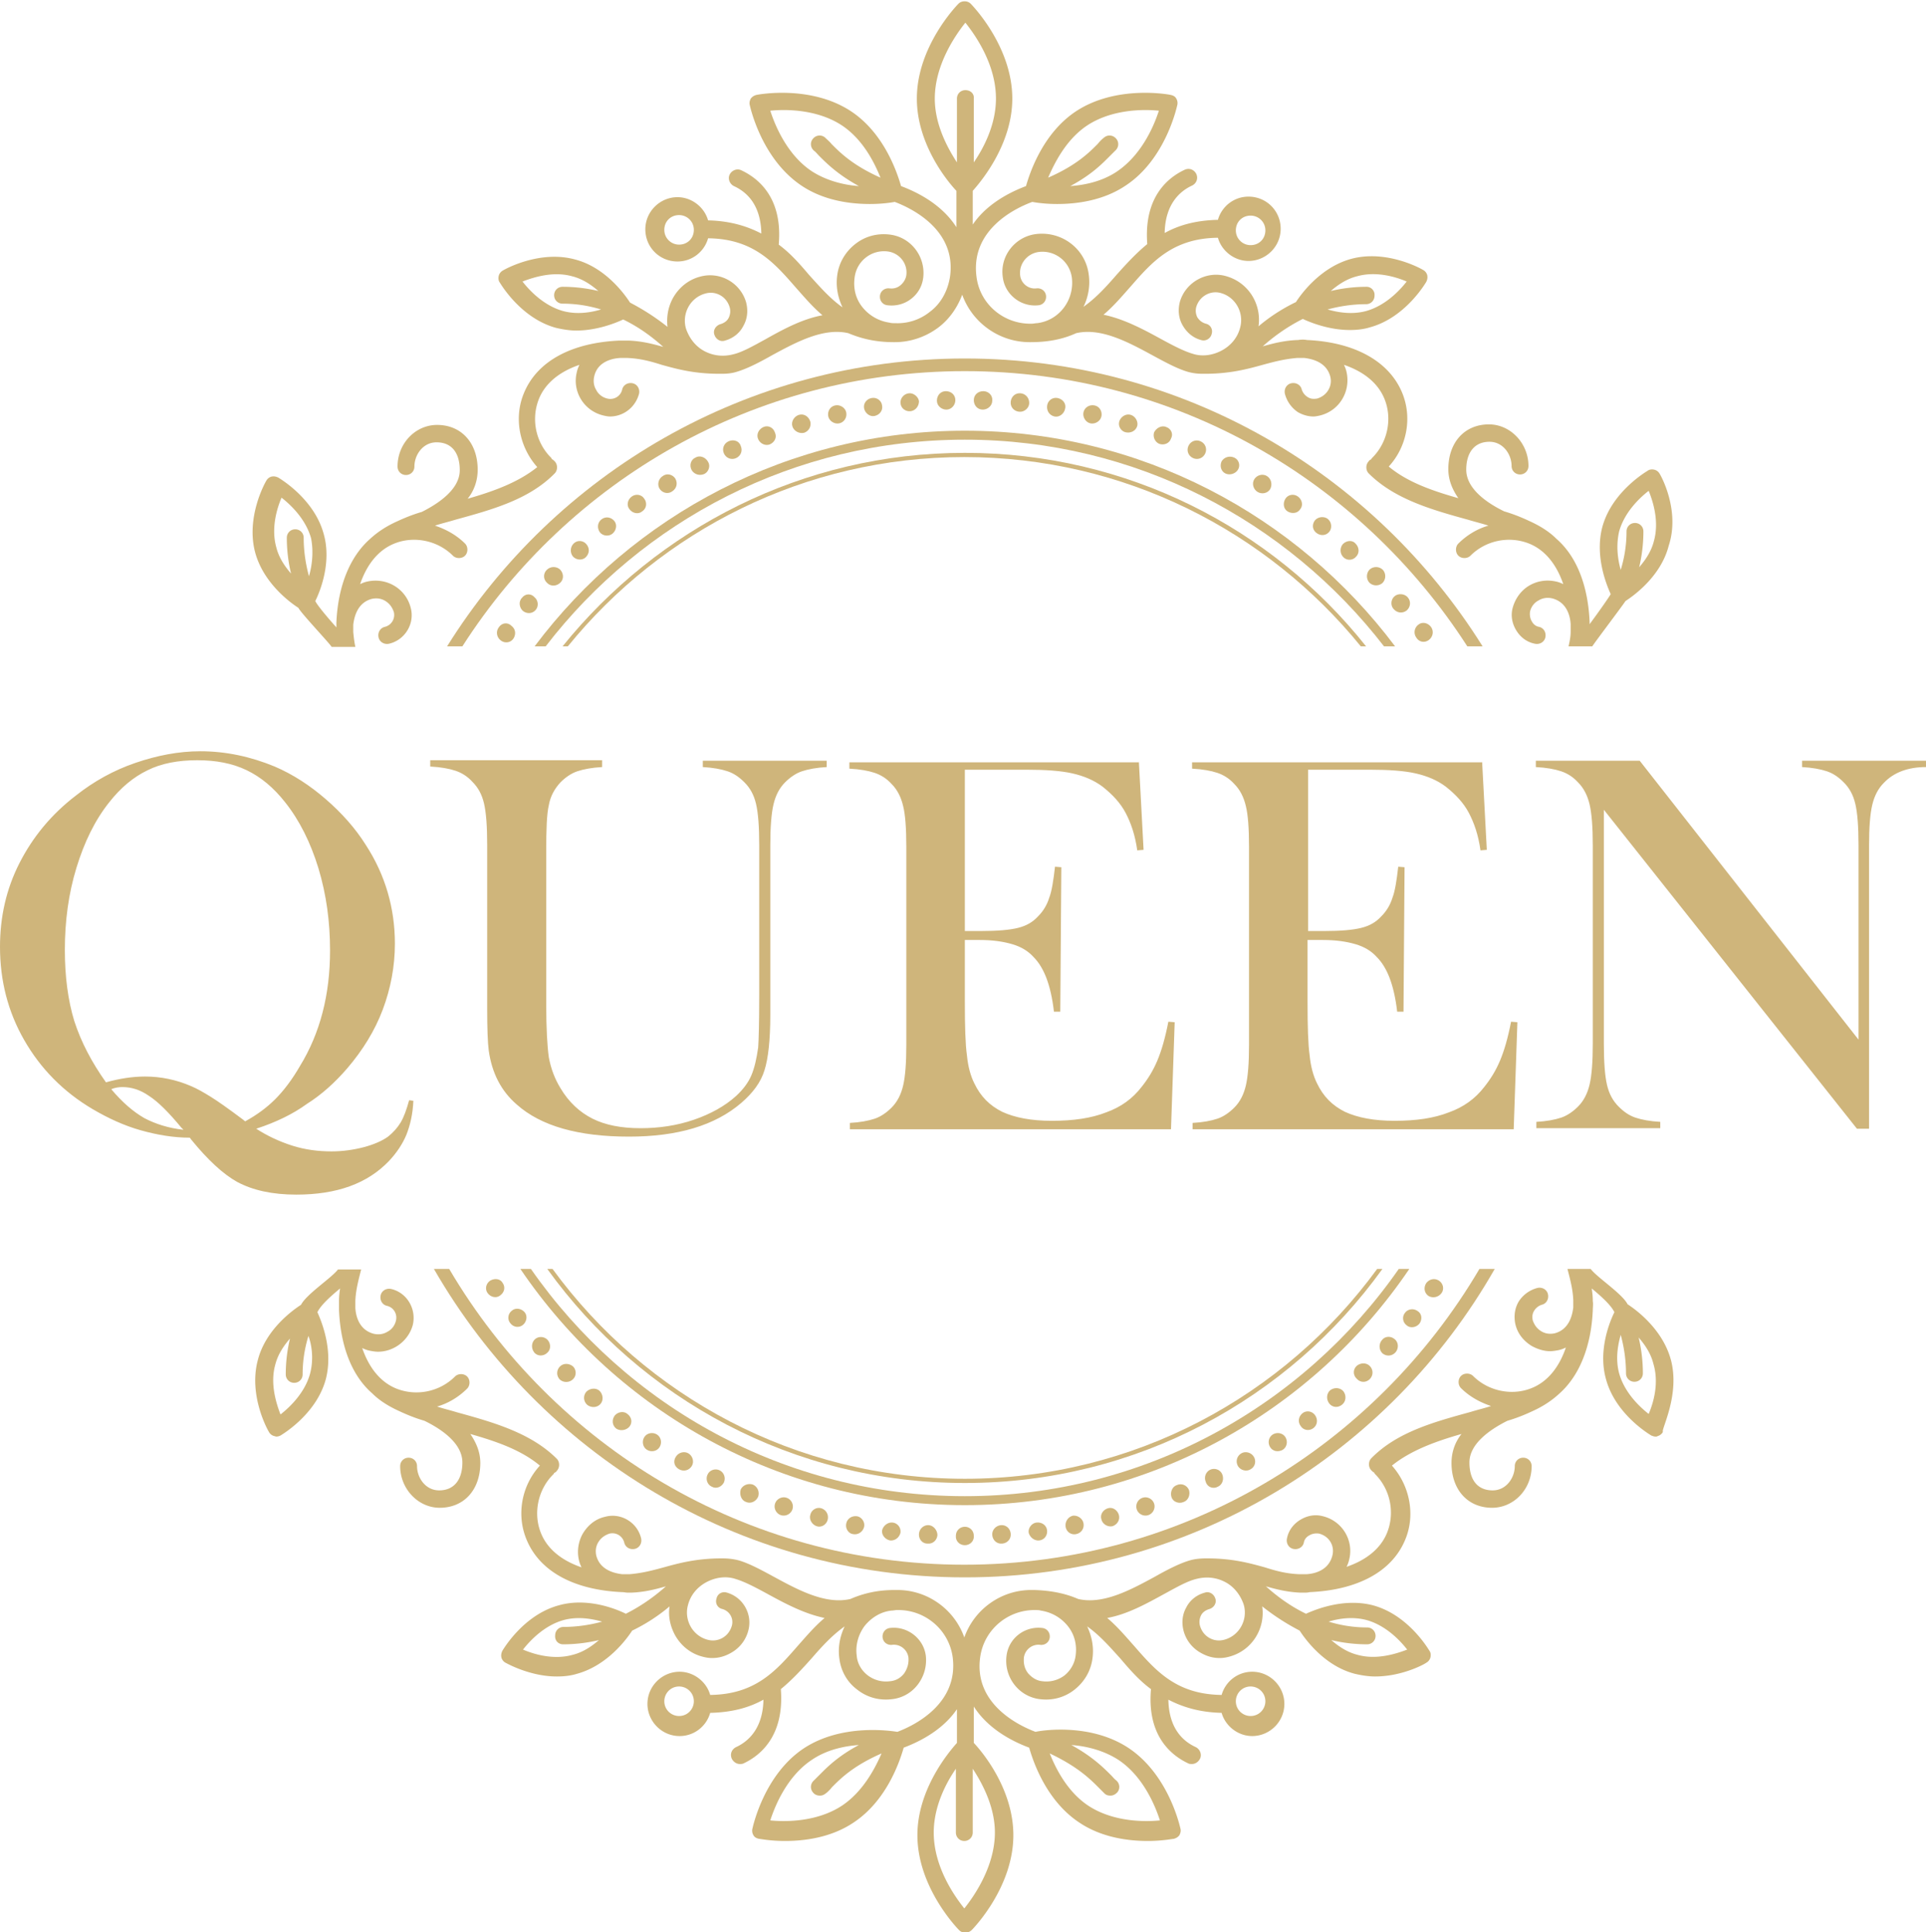 <svg id="Слой_1" xmlns="http://www.w3.org/2000/svg" viewBox="0 0 365.3 366.5"><style>.st0{fill:#cfb57b}</style><g id="Figure"><path class="st0" d="M183 68c-41.4 0-77.8 21.9-98.2 54.6h2.9C107.8 91.2 143 70.4 183 70.4s75.1 20.8 95.3 52.2h2.9C260.7 89.8 224.4 68 183 68zm0 231.2c43 0 80.6-23.6 100.5-58.5h-2.9c-19.7 33.5-56.1 56.1-97.7 56.1s-78-22.6-97.7-56.1h-2.9c20.1 34.9 57.7 58.5 100.7 58.5z"/><path class="st0" d="M183 81.7c-33.3 0-63 16.1-81.6 40.9h2.1c18.3-23.8 47.1-39.2 79.5-39.2 32.3 0 61.1 15.4 79.5 39.2h2.1C246 97.8 216.3 81.7 183 81.7zm0 203.8c35 0 66-17.8 84.3-44.8h-2c-18.1 26-48.3 43.1-82.3 43.1-34.1 0-64.2-17.1-82.3-43.1h-2c18.3 27 49.3 44.8 84.3 44.8z"/><path class="st0" d="M183 85.9c-30.8 0-58.3 14.4-76.3 36.7h1c17.8-21.9 44.9-35.9 75.2-35.9 30.3 0 57.4 14 75.2 35.9h1c-17.8-22.4-45.3-36.7-76.1-36.7zm0 195.4c32.6 0 61.5-16 79.2-40.6h-1c-17.6 24.1-46.1 39.8-78.2 39.8s-60.6-15.7-78.2-39.8h-1c17.7 24.6 46.6 40.6 79.2 40.6z"/><path class="st0" d="M271 121.4c.8-.6 1-1.7.4-2.5s-1.7-1-2.4-.4c-.8.6-.9 1.7-.4 2.4.5.9 1.6 1.1 2.4.5zm-4.2-5.6c.7-.6.9-1.7.2-2.5-.6-.7-1.8-.8-2.5-.2-.7.6-.8 1.7-.2 2.4.7.8 1.7.9 2.5.3zm-7-7.8c-.7.7-.7 1.8-.1 2.5.7.7 1.8.7 2.5.1.7-.7.7-1.8.1-2.5-.7-.7-1.8-.7-2.5-.1zm-5.1-4.8c-.6.7-.6 1.8.1 2.5s1.8.6 2.4-.1c.7-.7.6-1.8-.1-2.5-.6-.7-1.7-.6-2.4.1zm-5.3-4.5c-.6.8-.5 1.8.3 2.4s1.8.5 2.4-.2.5-1.9-.3-2.5c-.7-.5-1.8-.4-2.4.3zm-3.2-4.5c-.8-.6-1.9-.4-2.4.4s-.4 1.9.4 2.4 1.9.4 2.4-.4c.6-.7.4-1.8-.4-2.4zm-5.9-3.9c-.8-.5-1.9-.2-2.4.6s-.2 1.9.6 2.4 1.9.3 2.4-.5c.5-.9.2-2-.6-2.5zm-6.2-3.5c-.9-.4-1.9-.1-2.4.7-.4.9-.1 1.9.7 2.3.8.4 1.9.1 2.4-.7.5-.8.2-1.9-.7-2.3zm-6.4-3.1c-.9-.4-1.9 0-2.3.9s0 1.9.9 2.3 1.9 0 2.3-.9 0-1.9-.9-2.3zm-6.5-2.7c-.9-.4-1.9.2-2.3 1-.3.9.2 1.9 1 2.2.9.3 1.9-.1 2.2-1 .5-.9 0-1.9-.9-2.2zm-6.7-2.3c-.9-.3-1.9.3-2.2 1.2-.3.9.3 1.9 1.2 2.1.9.2 1.9-.2 2.2-1.2.2-.8-.3-1.8-1.2-2.1zm-6.9-1.8c-1-.2-1.9.4-2.1 1.3s.4 1.9 1.3 2.1 1.9-.4 2.1-1.3-.3-1.9-1.3-2.1zm-7-1.4c-1-.2-1.9.5-2 1.5s.5 1.8 1.4 2 1.8-.5 2-1.4c.3-1-.4-1.9-1.4-2.1zm-7-.9c-1-.1-1.8.6-1.9 1.6s.6 1.8 1.6 1.9c.9.1 1.8-.6 1.9-1.5.1-1-.6-1.9-1.6-2zm-7.1-.4c-1 0-1.8.7-1.8 1.7s.7 1.8 1.7 1.8c.9 0 1.8-.7 1.8-1.7.1-1-.7-1.8-1.7-1.8zm-7.1 0c-1 0-1.7.8-1.7 1.8s.9 1.7 1.8 1.7 1.7-.8 1.7-1.8-.8-1.7-1.8-1.7zm-7 .4c-1 .1-1.7 1-1.6 1.9.1 1 1 1.6 1.9 1.5s1.6-.9 1.6-1.9c-.1-.8-1-1.6-1.9-1.5zm-7.1.9c-1 .2-1.6 1.1-1.4 2s1.1 1.6 2 1.4 1.6-1 1.4-2c-.1-.9-1-1.6-2-1.4zm-6.9 1.4c-1 .2-1.5 1.2-1.3 2.1s1.2 1.5 2.1 1.3 1.5-1.1 1.3-2.1c-.2-.9-1.2-1.5-2.1-1.3zm-6.9 1.8c-.9.3-1.5 1.3-1.2 2.2.3.9 1.3 1.4 2.2 1.2.9-.3 1.4-1.2 1.2-2.1-.3-1-1.2-1.6-2.2-1.3zm-6.7 2.3c-.9.4-1.4 1.4-1 2.3s1.4 1.3 2.2 1c.9-.4 1.4-1.3 1-2.2-.3-1-1.3-1.5-2.2-1.1zm-6.6 2.7c-.9.4-1.3 1.4-.9 2.3s1.4 1.3 2.3.9 1.3-1.4.9-2.3c-.3-1-1.4-1.3-2.3-.9zm-6.3 3.1c-.9.4-1.2 1.5-.7 2.4.5.8 1.5 1.1 2.4.7.8-.4 1.2-1.5.7-2.3-.5-.9-1.6-1.3-2.4-.8zm-6.2 3.5c-.8.5-1.1 1.6-.6 2.4s1.6 1.1 2.4.5c.8-.5 1.1-1.5.6-2.4-.5-.8-1.6-1.1-2.4-.5zm-5.9 3.9c-.8.6-1 1.7-.4 2.4.6.8 1.7 1 2.4.4.8-.5 1-1.6.4-2.4-.5-.8-1.6-1-2.4-.4zm-5.7 4.3c-.8.6-.9 1.7-.3 2.5.6.7 1.7.8 2.4.2.7-.6.9-1.7.3-2.4s-1.6-.9-2.4-.3zm-5.3 4.6c-.7.7-.7 1.8-.1 2.5.7.7 1.8.7 2.4.1.7-.7.8-1.7.1-2.5-.6-.7-1.7-.8-2.4-.1zm-5.1 5c-.7.7-.7 1.8.1 2.5.7.7 1.8.6 2.5-.1s.6-1.8-.1-2.5c-.7-.6-1.8-.6-2.5.1zm-4.7 5.3c-.7.7-.5 1.9.2 2.5.8.6 1.8.5 2.4-.2s.5-1.8-.2-2.4c-.7-.8-1.8-.7-2.4.1zm-4.4 5.6c-.6.8-.4 1.9.4 2.5s1.9.4 2.4-.4.4-1.8-.4-2.4c-.7-.7-1.8-.6-2.4.3zM93 242.9c-.8.5-1.1 1.6-.5 2.4s1.7 1 2.4.4c.8-.6 1-1.6.4-2.4-.4-.7-1.4-.9-2.3-.4zm4.1 5.7c-.8.6-.9 1.7-.3 2.4.6.8 1.7.9 2.4.3.7-.6.9-1.7.3-2.4s-1.7-.9-2.4-.3zm6.8 5.6c-.6-.7-1.7-.8-2.4-.2-.7.6-.8 1.7-.2 2.5.6.8 1.8.8 2.5.1.7-.6.7-1.7.1-2.4zm4.8 7.4c.7-.7.6-1.8 0-2.4-.7-.6-1.8-.7-2.5 0s-.7 1.8 0 2.5c.7.6 1.8.6 2.5-.1zm5.2 4.7c.6-.7.5-1.8-.2-2.5-.7-.6-1.8-.5-2.5.2-.6.7-.6 1.8.2 2.5.8.6 1.9.5 2.5-.2zm5.5 4.3c.6-.8.4-1.8-.4-2.4-.7-.6-1.8-.4-2.4.3-.6.8-.5 1.9.3 2.5.8.5 1.9.3 2.5-.4zm3.3 4.4c.8.5 1.9.3 2.4-.5s.3-1.9-.5-2.4-1.9-.3-2.4.5-.3 1.9.5 2.4zm6.1 3.7c.9.5 1.9.2 2.4-.6s.2-1.9-.6-2.4-1.9-.2-2.4.6c-.6.9-.3 1.9.6 2.4zm6.2 3.3c.9.5 1.9 0 2.3-.8.4-.9 0-1.9-.8-2.3s-1.9-.1-2.3.8c-.4.8-.1 1.9.8 2.3zm6.5 2.9c.9.4 1.9-.1 2.3-1 .3-.9-.1-1.9-1-2.3-.9-.3-1.9.1-2.3.9-.3 1 .1 2.1 1 2.4zm6.6 2.5c.9.3 1.9-.2 2.2-1.1.3-.9-.2-1.9-1.1-2.2-.9-.3-1.9.2-2.2 1.1-.3.9.2 1.9 1.1 2.2zm6.8 2.1c.9.3 1.9-.3 2.1-1.3.2-.9-.3-1.8-1.2-2.1-.9-.3-1.9.3-2.1 1.2-.3.9.3 1.9 1.2 2.2zm6.9 1.5c1 .2 1.9-.5 2.1-1.4s-.5-1.9-1.4-2-1.8.4-2 1.4c-.2.9.4 1.9 1.3 2zm7 1.2c1 .1 1.8-.6 2-1.5.1-1-.6-1.8-1.5-1.9s-1.8.6-2 1.5c-.1.9.6 1.7 1.5 1.9zm7.1.6c1 .1 1.8-.6 1.9-1.6 0-.9-.7-1.8-1.6-1.9s-1.8.6-1.9 1.6c-.1 1 .6 1.9 1.6 1.9zm7.1.3c1 0 1.8-.8 1.7-1.8 0-1-.8-1.7-1.7-1.7-.9 0-1.7.7-1.7 1.7-.1 1 .7 1.8 1.7 1.8zm7.1-.3c1-.1 1.7-.9 1.6-1.9s-.9-1.7-1.9-1.6c-.9.1-1.7.9-1.6 1.9.1 1 .9 1.7 1.9 1.6zm7-.6c1-.1 1.6-1 1.5-1.9-.1-1-1-1.6-2-1.5-.9.1-1.6 1-1.5 1.9.2.9 1.1 1.6 2 1.5zm7-1.2c1-.2 1.6-1.1 1.4-2.1-.2-.9-1.1-1.5-2-1.4-.9.2-1.5 1.1-1.4 2 .1 1.1 1.1 1.7 2 1.5zm6.9-1.5c.9-.3 1.5-1.2 1.2-2.2-.3-.9-1.2-1.5-2.1-1.2s-1.5 1.2-1.2 2.1c.2.9 1.2 1.5 2.1 1.3zm6.8-2.1c.9-.3 1.4-1.3 1.1-2.2-.3-.9-1.3-1.4-2.2-1.1-.9.3-1.4 1.3-1.1 2.2.3.9 1.3 1.4 2.2 1.1zm6.7-2.5c.9-.3 1.3-1.4 1-2.3-.4-.9-1.4-1.3-2.3-.9-.9.3-1.3 1.4-1 2.3s1.4 1.3 2.3.9zm6.5-2.9c.9-.4 1.2-1.5.8-2.4-.4-.9-1.5-1.2-2.3-.8-.8.4-1.2 1.4-.8 2.3.3 1 1.4 1.4 2.3.9zm6.2-3.3c.9-.5 1.1-1.6.6-2.4s-1.6-1.1-2.4-.6-1.1 1.5-.6 2.4c.5.8 1.6 1.1 2.4.6zm6.1-3.7c.8-.5 1-1.6.5-2.4s-1.6-1-2.4-.5-1 1.6-.5 2.4c.5.8 1.5 1 2.4.5zm5.8-4.1c.8-.6.9-1.7.3-2.5s-1.7-.9-2.4-.3c-.7.6-.9 1.6-.3 2.4.5.8 1.6 1 2.4.4zm5.5-4.5c.7-.6.8-1.7.2-2.5-.6-.7-1.7-.8-2.5-.2-.7.6-.8 1.7-.2 2.5.6.8 1.7.9 2.5.2zm5.2-4.8c.7-.7.7-1.8 0-2.5s-1.8-.6-2.5 0c-.7.7-.7 1.7 0 2.4.7.8 1.8.8 2.5.1zm4.9-5.1c.6-.7.6-1.9-.2-2.5-.7-.6-1.8-.6-2.4.2-.6.7-.6 1.8.1 2.5.7.6 1.8.6 2.5-.2zm4.5-5.4c.6-.8.5-1.9-.3-2.4-.8-.6-1.9-.4-2.4.3-.6.7-.5 1.8.3 2.4.7.6 1.8.4 2.4-.3zm4.2-5.8c.6-.8.3-1.9-.5-2.4s-1.8-.3-2.4.5c-.5.8-.4 1.8.4 2.4.8.5 1.9.3 2.5-.5z" id="Circle"/><path class="st0" d="M314.8 89.9c-.2-.4-.6-.7-1-.8-.4-.1-.9-.1-1.3.2-.3.2-6.8 4-8.6 10.7-1.4 5.4.7 10.7 1.6 12.7-.4.7-2.3 3.4-4 5.7v-.4c-.3-7-2.5-12.5-6.3-15.8-1.4-1.4-3.2-2.5-5.2-3.4-1.5-.7-3-1.3-4.7-1.8-3.5-1.7-7.2-4.4-7.2-7.9 0-3.3 1.6-5.3 4.4-5.3 2.6 0 4.2 2.4 4.2 4.6 0 .9.7 1.6 1.6 1.6.9 0 1.6-.7 1.6-1.6 0-4.3-3.4-7.9-7.5-7.9-4.6 0-7.7 3.4-7.7 8.5 0 2.1.8 3.9 1.9 5.5-4.9-1.4-9.6-3-13.2-6 3.5-3.8 4.5-9.4 2.5-14.1-2.5-5.9-9-9.5-18-9.9-.5-.1-1.1-.1-1.7 0h-.1c-2.5.1-4.5.6-6.6 1.2 2-1.8 4.6-3.7 7.6-5.2 1.5.7 5 2.1 8.9 2.1 1.2 0 2.5-.1 3.8-.5 6.7-1.8 10.5-8.3 10.7-8.6.2-.4.3-.8.2-1.3-.1-.4-.4-.8-.8-1-.3-.2-6.9-3.9-13.6-2.1-5.9 1.6-9.6 6.8-10.5 8.2-2.7 1.3-5.1 2.9-7.1 4.6.6-4.2-1.9-8.3-6.1-9.5-3.7-1.1-7.7 1.1-8.8 4.8-.4 1.5-.3 3.1.5 4.5s2 2.4 3.5 2.8c.9.3 1.8-.3 2-1.1.3-.9-.2-1.8-1.1-2-.7-.2-1.2-.6-1.6-1.2-.3-.6-.4-1.3-.2-2 .6-2 2.7-3.2 4.7-2.6 2.8.8 4.4 3.8 3.6 6.6-.5 1.9-1.8 3.4-3.5 4.3s-3.7 1.2-5.5.6c-1.7-.5-3.8-1.6-6-2.8-3.3-1.8-7-3.8-10.9-4.6 1.9-1.6 3.5-3.5 5.1-5.3 4.1-4.7 8-9.2 16.6-9.3.7 2.5 3.1 4.4 5.8 4.4 3.3 0 6.1-2.7 6.1-6.1s-2.7-6.1-6.1-6.1c-2.8 0-5.1 1.9-5.8 4.4-4.2.1-7.4 1-10.1 2.5.1-5.4 2.8-7.9 5.2-9 .8-.4 1.2-1.3.8-2.2-.4-.8-1.3-1.2-2.2-.8-3 1.4-7.8 5-7.1 14.1-2.2 1.8-4.1 3.9-5.8 5.8-2 2.3-3.9 4.4-6.3 6.1.9-1.8 1.3-4 1-6.1-.6-4.9-5.1-8.3-10-7.7-4 .5-6.9 4.2-6.3 8.2.4 3.3 3.5 5.7 6.8 5.3.9-.1 1.5-.9 1.4-1.8s-.9-1.5-1.8-1.4c-1.5.2-2.9-.9-3.1-2.4-.3-2.2 1.3-4.2 3.5-4.5 3.1-.4 5.9 1.8 6.3 4.9.5 4.2-2.4 8.1-6.6 8.6-.3 0-.7.1-1 .1h-.1c-5.2.1-9.8-3.7-10.4-9-1.1-8.8 7.3-12.9 10.6-14.1.5.1 2.3.4 4.7.4 3.6 0 8.7-.6 13-3.5 7.6-5 9.7-14.9 9.8-15.3.1-.4 0-.9-.2-1.2-.2-.4-.6-.6-1.1-.7-.4-.1-10.3-1.9-17.9 3.1-6.2 4.1-8.7 11.4-9.5 14.2-4.5 1.7-8 4.2-10.1 7.3v-6.4c1.7-1.9 7.5-8.9 7.5-17.5 0-9.9-7.6-17.7-7.9-18-.6-.6-1.7-.6-2.3 0-.3.3-7.9 8.1-7.9 18 0 8.6 5.7 15.6 7.5 17.5v6.9c-2.1-3.3-5.7-6-10.5-7.8-.8-2.8-3.3-10.1-9.5-14.2-7.6-5-17.4-3.2-17.9-3.1-.4.1-.8.3-1.1.7-.2.4-.3.8-.2 1.2.1.4 2.2 10.2 9.8 15.3 4.3 2.9 9.4 3.5 13 3.5 2.4 0 4.2-.3 4.7-.4 3.2 1.2 11.7 5.3 10.5 14.1-.4 2.7-1.7 5.2-3.9 6.8a9.76 9.76 0 0 1-6.5 2.1h-.1c-.3 0-.6 0-1-.1-2-.3-3.8-1.3-5.1-2.9-1.3-1.6-1.8-3.6-1.5-5.7.4-3.1 3.2-5.3 6.3-4.9 2.2.3 3.8 2.3 3.5 4.5-.1.7-.5 1.4-1.1 1.9s-1.3.7-2.1.6c-.9-.1-1.7.5-1.8 1.4-.1.9.5 1.7 1.4 1.8 1.6.2 3.2-.2 4.5-1.2s2.1-2.4 2.3-4c.5-4-2.3-7.7-6.3-8.2-2.4-.3-4.7.3-6.6 1.8s-3.1 3.6-3.4 5.9c-.3 2.1.1 4.2 1 6.1-2.4-1.7-4.3-3.9-6.3-6.1-1.7-2-3.5-4.1-5.8-5.8.8-9.1-4.1-12.7-7.1-14.1-.8-.4-1.8 0-2.2.8-.4.8 0 1.8.8 2.2 2.4 1.1 5.1 3.5 5.2 9-2.7-1.4-5.9-2.4-10.1-2.5-.7-2.5-3.1-4.4-5.8-4.4-3.3 0-6.1 2.7-6.1 6.1s2.7 6.1 6.1 6.1c2.8 0 5.1-1.9 5.8-4.4 8.6.1 12.5 4.6 16.6 9.3 1.6 1.8 3.2 3.7 5.1 5.3-3.9.7-7.7 2.8-10.9 4.6-2.2 1.2-4.3 2.4-6 2.8-1.9.5-3.8.3-5.5-.6s-2.9-2.5-3.5-4.3c-.8-2.8.8-5.8 3.6-6.6 1-.3 2-.2 2.9.3s1.5 1.3 1.8 2.3c.2.7.1 1.4-.2 2-.3.6-.9 1-1.6 1.2-.9.3-1.4 1.2-1.1 2 .3.9 1.2 1.4 2 1.1 1.5-.4 2.8-1.4 3.5-2.8.8-1.4.9-3 .5-4.5-1.1-3.7-5-5.9-8.8-4.8-2.2.6-4 2.1-5.1 4.1-.9 1.7-1.2 3.5-1 5.4-2-1.6-4.4-3.2-7.1-4.6-.9-1.4-4.6-6.7-10.5-8.2-6.7-1.8-13.3 1.9-13.6 2.1-.4.2-.7.6-.8 1-.1.4-.1.9.2 1.3.2.3 4 6.8 10.7 8.6 1.3.3 2.6.5 3.8.5 3.9 0 7.4-1.4 8.9-2.1 3.1 1.5 5.6 3.4 7.6 5.2-2.1-.6-4.1-1.1-6.6-1.2h-1.7c-9.1.4-15.6 3.9-18.1 9.9-2 4.7-.9 10.3 2.5 14.1-3.6 2.9-8.3 4.6-13.2 6 1.2-1.5 1.9-3.4 1.9-5.5 0-5.1-3.1-8.5-7.7-8.5-4.1 0-7.5 3.5-7.5 7.9 0 .9.7 1.6 1.6 1.6s1.6-.7 1.6-1.6c0-2.2 1.6-4.6 4.2-4.6 2.8 0 4.4 1.9 4.4 5.3 0 3.5-3.8 6.2-7.2 7.9-1.7.5-3.2 1.1-4.7 1.8-2 .9-3.7 2-5.2 3.4-3.7 3.3-6 8.8-6.3 15.8v.9c-1.8-2-3.7-4.3-4-5 1-2 3.1-7.4 1.6-12.7-1.8-6.7-8.3-10.5-8.6-10.7-.4-.2-.8-.3-1.3-.2-.4.1-.8.4-1 .8-.2.3-3.9 6.9-2.1 13.6 1.6 5.9 6.8 9.6 8.2 10.5.4.9 5.8 6.6 6.3 7.4h4.5c-.2-.9-.3-1.8-.4-2.8v-1.4c.2-1.7.9-4.2 3.5-4.9.9-.2 1.8-.1 2.6.4s1.3 1.2 1.6 2.1c.3 1.3-.5 2.5-1.7 2.8-.9.2-1.4 1.1-1.2 2 .2.9 1.1 1.4 2 1.2 3-.7 4.9-3.8 4.1-6.8-.9-3.6-4.5-5.8-8.2-5-.5.1-1 .3-1.4.5 1.3-3.8 3.5-6.5 6.5-7.7 3.7-1.5 8.2-.6 11.1 2.3.6.6 1.7.6 2.3 0 .6-.6.6-1.7 0-2.3-1.6-1.6-3.6-2.7-5.7-3.4 1.2-.4 2.5-.7 3.8-1.1 6.9-1.9 14-3.8 18.9-8.8.6-.6.6-1.7 0-2.3-.2-.2-.3-.3-.5-.4-.1-.1-.1-.2-.2-.3-2.9-2.9-3.8-7.3-2.3-11.1 1.2-3 3.9-5.2 7.7-6.5-.2.4-.4.9-.5 1.4-.9 3.6 1.3 7.3 5 8.2.4.1.9.2 1.3.2 2.5 0 4.8-1.7 5.5-4.3.2-.9-.3-1.8-1.2-2-.9-.2-1.8.3-2 1.2-.3 1.3-1.6 2-2.8 1.7-.9-.2-1.7-.8-2.1-1.6-.5-.8-.6-1.7-.4-2.6.6-2.7 3.2-3.4 4.9-3.5h1.4c2.4.1 4.3.6 6.5 1.3 2.9.8 6.1 1.7 11 1.7h.4c1 0 2-.1 2.9-.4 2-.6 4.3-1.8 6.6-3.1 4.6-2.5 9.8-5.3 14.5-4.2 2.4 1 5.1 1.7 8.6 1.7h.2c3 0 5.9-1 8.3-2.8 2.1-1.6 3.6-3.8 4.5-6.2 1.9 5.3 7 9 12.8 9h.2c3.4 0 6.2-.6 8.6-1.7 4.7-1.1 9.9 1.7 14.5 4.2 2.4 1.3 4.6 2.5 6.6 3.1 1 .3 2 .4 2.9.4h.4c4.8 0 8.1-.9 11-1.7 2.2-.6 4.1-1.1 6.5-1.3h1.4c1.7.2 4.2.9 4.9 3.5.5 1.9-.7 3.7-2.5 4.2-.6.1-1.2.1-1.8-.3-.5-.3-.9-.8-1.1-1.4-.2-.9-1.1-1.4-2-1.2-.9.2-1.4 1.1-1.2 2 .4 1.5 1.3 2.7 2.5 3.5.9.5 1.9.8 2.9.8.4 0 .9-.1 1.3-.2 3.6-.9 5.8-4.5 5-8.2-.1-.5-.3-1-.5-1.4 3.8 1.3 6.5 3.5 7.7 6.5 1.5 3.7.6 8.2-2.3 11.1-.1.1-.2.2-.2.3-.2.1-.4.2-.5.4-.6.6-.6 1.7 0 2.3 4.9 4.9 12 6.9 18.9 8.8 1.3.4 2.6.7 3.8 1.1-2.1.6-4.1 1.8-5.7 3.4-.6.6-.6 1.7 0 2.3.6.6 1.7.6 2.3 0 2.9-2.9 7.3-3.8 11.1-2.3 3 1.2 5.2 3.9 6.5 7.7-.4-.2-.9-.4-1.4-.5-1.8-.4-3.6-.1-5.1.8s-2.6 2.4-3.1 4.2c-.4 1.5-.1 3 .7 4.3s2 2.2 3.5 2.5c.9.2 1.8-.3 2-1.2.2-.9-.3-1.8-1.2-2-.6-.1-1.1-.5-1.4-1.1-.3-.5-.4-1.2-.3-1.8.2-.9.8-1.7 1.6-2.1.8-.5 1.7-.6 2.6-.4 2.7.7 3.4 3.2 3.5 4.9v1.4c0 1-.2 1.9-.4 2.8h4.5c.5-.8 5.8-7.8 6.3-8.6 1.4-.9 6.7-4.6 8.2-10.5 2.2-6.7-1.5-13.3-1.7-13.6zm-55.6-35.5c-2.4 0-4.7.3-6.8.8 1.4-1.2 3-2.3 5-2.8 3.6-1 7.3.1 9.4 1-1.4 1.8-4.1 4.6-7.7 5.6-2.6.7-5.2.3-7.3-.3 2.2-.6 4.7-1 7.3-1 .9 0 1.6-.7 1.6-1.6.1-.9-.6-1.7-1.5-1.7zm-22-13.5c1.5 0 2.8 1.2 2.8 2.8s-1.2 2.8-2.8 2.8c-1.5 0-2.8-1.2-2.8-2.8s1.2-2.8 2.8-2.8zm-31-17.1c4.7-3.1 10.7-3.1 13.6-2.8-.9 2.8-3.2 8.3-7.9 11.5-2.8 1.9-6.1 2.6-8.9 2.8 4.1-2.2 6.1-4.3 7.5-5.7l1-1c.7-.6.8-1.6.2-2.3-.6-.7-1.6-.8-2.3-.2-.4.3-.8.7-1.2 1.2-1.5 1.5-3.9 4-9.4 6.4 1.3-3 3.5-7.3 7.4-9.9zm-48.5 3.5c-.4-.5-.8-.8-1.2-1.2-.7-.6-1.7-.5-2.3.2-.6.7-.5 1.7.2 2.3.3.2.6.6 1 1 1.4 1.4 3.5 3.5 7.5 5.7-2.8-.2-6.1-1-8.9-2.8-4.7-3.1-7-8.7-7.9-11.5 2.9-.3 8.9-.3 13.6 2.8 3.9 2.6 6.1 6.9 7.3 9.9-5.4-2.4-7.8-4.9-9.3-6.4zm-28.9 19.1c-1.5 0-2.8-1.2-2.8-2.8s1.2-2.8 2.8-2.8c1.5 0 2.8 1.2 2.8 2.8s-1.2 2.8-2.8 2.8zm-22 12.6c-3.6-1-6.3-3.8-7.7-5.6 2.1-.8 5.8-2 9.4-1 2 .5 3.6 1.6 5 2.8-2.1-.5-4.4-.8-6.8-.8-.9 0-1.6.7-1.6 1.6s.7 1.6 1.6 1.6c2.6 0 5 .4 7.3 1.1-2 .6-4.6 1-7.2.3zm-48.2 50.3c-.6-2.2-1-4.7-1-7.3 0-.9-.7-1.6-1.6-1.6s-1.6.7-1.6 1.6c0 2.4.3 4.7.8 6.8-1.2-1.4-2.3-3-2.8-5-1-3.6.1-7.3 1-9.4 1.8 1.4 4.6 4.1 5.6 7.7.5 2.5.2 5.2-.4 7.2zm124.5-92.2c-.9 0-1.6.7-1.6 1.6v12.1c-1.9-2.9-4.2-7.3-4.2-12.1 0-6.3 3.8-11.9 5.8-14.4 2 2.5 5.8 8 5.8 14.4 0 4.8-2.2 9.2-4.2 12.1V18.7c.1-.9-.6-1.6-1.6-1.6zm130.6 85.5c-.5 2-1.6 3.6-2.8 5 .5-2.1.8-4.4.8-6.8 0-.9-.7-1.6-1.6-1.6s-1.6.7-1.6 1.6c0 2.6-.4 5-1.1 7.3-.6-2.1-.9-4.7-.3-7.3 1-3.6 3.8-6.3 5.6-7.7.9 2.2 2 5.9 1 9.5zm3.2 155.3c-1.6-5.9-6.8-9.6-8.2-10.5-1-2-5.8-5.1-7-6.7h-4.4c.5 2 1 3.7 1.1 5.9v1.4c-.2 1.7-.9 4.2-3.5 4.9-.9.2-1.8.1-2.6-.4s-1.3-1.2-1.6-2.1c-.1-.6-.1-1.2.3-1.8.3-.5.8-.9 1.4-1.1.9-.2 1.4-1.1 1.2-2s-1.1-1.4-2-1.2c-1.5.4-2.7 1.3-3.5 2.5-.8 1.3-1 2.8-.7 4.3.4 1.8 1.5 3.2 3.1 4.2 1.1.6 2.3 1 3.5 1 .5 0 1.1-.1 1.6-.2s1-.3 1.4-.5c-1.3 3.8-3.5 6.5-6.5 7.7-3.7 1.5-8.2.6-11.1-2.3-.6-.6-1.7-.6-2.3 0s-.6 1.7 0 2.3c1.6 1.6 3.6 2.7 5.7 3.4-1.2.4-2.5.7-3.8 1.1-6.9 1.9-14 3.8-18.9 8.8-.6.6-.6 1.7 0 2.3.2.2.3.3.5.4.1.1.1.2.2.3 2.9 2.9 3.8 7.3 2.3 11.1-1.2 3-3.9 5.2-7.7 6.5.2-.4.4-.9.5-1.4.9-3.6-1.3-7.3-5-8.2-1.5-.4-3-.1-4.3.7-1.3.8-2.2 2-2.5 3.5-.2.9.3 1.8 1.2 2 .9.2 1.8-.3 2-1.2.1-.6.5-1.1 1.1-1.4.5-.3 1.2-.4 1.8-.3 1.9.5 3 2.3 2.5 4.2-.7 2.7-3.2 3.4-4.9 3.5h-1.4c-2.4-.1-4.3-.6-6.5-1.3-2.9-.8-6.1-1.7-11-1.7h-.1c-1.1 0-2.2.1-3.2.4-2 .6-4.3 1.8-6.6 3.1-4.6 2.5-9.8 5.3-14.5 4.2-2.3-1-5-1.6-8.3-1.7h-.4c-5.8-.1-11 3.6-12.9 9-1.9-5.4-7.1-9.1-12.9-9h-.4c-3.3 0-6 .7-8.3 1.7-4.7 1.1-9.9-1.7-14.5-4.2-2.4-1.3-4.6-2.5-6.6-3.1-1.1-.3-2.2-.4-3.2-.4h-.1c-4.8 0-8.1.9-11 1.7-2.2.6-4.1 1.1-6.5 1.3H118c-1.7-.2-4.2-.9-4.9-3.5-.2-.9-.1-1.8.4-2.6s1.2-1.3 2.1-1.6c1.3-.3 2.5.5 2.8 1.7.2.9 1.1 1.4 2 1.2.9-.2 1.4-1.1 1.2-2-.7-3-3.8-4.9-6.8-4.1-1.8.4-3.2 1.5-4.2 3.1-.9 1.5-1.2 3.4-.8 5.1.1.5.3 1 .5 1.4-3.8-1.3-6.5-3.5-7.7-6.5-1.5-3.7-.6-8.2 2.3-11.1.1-.1.2-.2.2-.3.2-.1.4-.2.5-.4.6-.6.6-1.7 0-2.3-4.9-4.9-12-6.9-18.9-8.8-1.3-.4-2.6-.7-3.8-1.1 2.1-.6 4.1-1.8 5.7-3.4.6-.6.6-1.7 0-2.3-.6-.6-1.7-.6-2.3 0-2.9 2.9-7.3 3.8-11.1 2.3-3-1.2-5.2-3.9-6.5-7.7.4.2.9.4 1.4.5s1.1.2 1.6.2c3 0 5.8-2.1 6.6-5.1.7-3-1.1-6.1-4.1-6.8-.9-.2-1.8.3-2 1.2-.2.9.3 1.8 1.2 2 1.3.3 2 1.6 1.7 2.8-.2.9-.8 1.7-1.6 2.1-.8.5-1.7.6-2.6.4-2.7-.7-3.4-3.2-3.5-4.9v-1.4c.1-2.1.6-3.9 1.1-5.9h-4.4c-1.2 1.6-6 4.7-7 6.7-1.4.9-6.7 4.6-8.2 10.5-1.8 6.7 1.9 13.3 2.1 13.6.2.4.6.7 1 .8.1 0 .3.1.4.1.3 0 .6-.1.8-.2.3-.2 6.8-4 8.6-10.7 1.4-5.4-.7-10.7-1.6-12.7.7-1.4 2.5-3 4.3-4.5-.1.7-.2 1.5-.2 2.3v1.8c.3 7 2.5 12.5 6.3 15.8 1.4 1.4 3.2 2.5 5.2 3.4 1.5.7 3 1.3 4.7 1.8 3.5 1.7 7.2 4.4 7.2 7.9 0 3.3-1.6 5.3-4.4 5.3-2.6 0-4.2-2.4-4.2-4.6 0-.9-.7-1.6-1.6-1.6s-1.6.7-1.6 1.6c0 4.3 3.4 7.9 7.5 7.9 4.6 0 7.7-3.4 7.7-8.5 0-2.1-.8-3.9-1.9-5.5 4.9 1.4 9.6 3 13.2 6-3.5 3.8-4.5 9.4-2.5 14.1 2.5 6 9 9.5 18.1 9.9.4 0 .7.1 1.1.1h.6c2.5-.1 4.5-.6 6.6-1.2-2 1.8-4.6 3.7-7.6 5.2-2-1-7.4-3.1-12.7-1.6-6.7 1.8-10.5 8.3-10.7 8.6-.2.4-.3.8-.2 1.3.1.4.4.8.8 1 .2.1 4.6 2.6 9.7 2.6 1.2 0 2.5-.1 3.8-.5 5.9-1.6 9.6-6.8 10.5-8.2 2.7-1.3 5.1-2.9 7.1-4.6-.3 1.8.1 3.7 1 5.4 1.1 2 2.9 3.5 5.1 4.1.7.2 1.3.3 2 .3 1.2 0 2.3-.3 3.4-.9 1.7-.9 2.9-2.4 3.4-4.2.9-3.1-.9-6.4-4-7.3-.9-.3-1.8.2-2 1.1-.3.9.2 1.8 1.1 2 1.4.4 2.2 1.8 1.8 3.2-.3 1-.9 1.8-1.8 2.3s-1.9.6-2.9.3c-2.8-.8-4.4-3.8-3.6-6.6.5-1.9 1.8-3.4 3.5-4.3s3.7-1.2 5.5-.6c1.7.5 3.8 1.6 6 2.8 3.3 1.8 7 3.8 10.9 4.6-1.9 1.6-3.5 3.5-5.1 5.3-4.1 4.7-8 9.2-16.6 9.3-.7-2.5-3.1-4.4-5.8-4.4-3.3 0-6.1 2.7-6.1 6.1 0 3.3 2.7 6.1 6.1 6.1 2.8 0 5.1-1.9 5.8-4.4 4.2-.1 7.4-1 10.1-2.5-.1 5.4-2.8 7.9-5.2 9-.8.4-1.2 1.3-.8 2.2.3.6.9 1 1.5 1 .2 0 .5 0 .7-.1 3-1.4 7.8-5 7.1-14.1 2.2-1.8 4.1-3.9 5.8-5.8 2-2.3 3.9-4.4 6.3-6.1-.9 1.9-1.3 4-1 6.1.3 2.4 1.5 4.5 3.4 5.9 1.9 1.5 4.2 2.1 6.6 1.8 1.9-.2 3.7-1.2 4.9-2.8 1.2-1.6 1.7-3.5 1.5-5.4-.4-3.3-3.5-5.7-6.8-5.3-.9.1-1.5.9-1.4 1.8.1.9.9 1.5 1.8 1.4 1.5-.2 2.9.9 3.1 2.4.1 1.1-.2 2.1-.8 3-.7.9-1.6 1.4-2.7 1.5-1.5.2-3-.2-4.2-1.1-1.2-.9-2-2.3-2.1-3.7-.3-2 .3-4.1 1.5-5.7 1.3-1.6 3.1-2.7 5.1-2.9.3 0 .7-.1 1-.1h.1c5.2-.1 9.8 3.7 10.5 9 1.1 8.8-7.3 12.9-10.5 14.1-1.3-.2-10.5-1.6-17.7 3.1-7.6 5-9.7 14.9-9.8 15.3-.1.4 0 .9.2 1.2.2.4.6.6 1.1.7.2 0 2.1.4 4.9.4 3.6 0 8.7-.6 13-3.5 6.2-4.1 8.7-11.4 9.5-14.2 4.5-1.7 8-4.2 10.1-7.3v6.4c-1.7 1.9-7.5 8.9-7.5 17.5 0 9.9 7.6 17.7 7.9 18s.7.5 1.2.5c.4 0 .9-.2 1.2-.5.3-.3 7.9-8.1 7.9-18 0-8.6-5.7-15.6-7.5-17.5v-6.9c2.1 3.3 5.7 6 10.5 7.8.8 2.8 3.3 10.1 9.5 14.2 4.3 2.9 9.4 3.5 13 3.5 2.7 0 4.7-.4 4.9-.4.4-.1.8-.3 1.1-.7.2-.4.3-.8.2-1.2-.1-.4-2.2-10.2-9.8-15.3-7.2-4.8-16.4-3.4-17.7-3.1-3.2-1.2-11.7-5.3-10.5-14.1.7-5.3 5.3-9.1 10.5-9 .3 0 .7 0 1 .1 2 .3 3.8 1.3 5.1 2.9 1.3 1.6 1.8 3.6 1.5 5.7-.2 1.5-1 2.8-2.1 3.7-1.2.9-2.7 1.3-4.2 1.1-1.1-.1-2-.7-2.7-1.5-.7-.9-.9-1.9-.8-3 .2-1.5 1.6-2.6 3.1-2.4.9.1 1.7-.5 1.8-1.4.1-.9-.5-1.7-1.4-1.8-3.3-.4-6.4 1.9-6.8 5.3-.5 4 2.3 7.7 6.3 8.2 2.4.3 4.7-.3 6.6-1.8s3.1-3.6 3.4-5.9c.3-2.1-.1-4.2-1-6.1 2.4 1.7 4.3 3.9 6.3 6.1 1.7 2 3.5 4.1 5.8 5.8-.8 9.1 4.1 12.7 7.1 14.1.2.1.4.1.7.1.6 0 1.2-.4 1.5-1 .4-.8 0-1.8-.8-2.2-2.4-1.1-5.1-3.5-5.2-9 2.7 1.4 5.9 2.4 10.1 2.5.7 2.5 3.1 4.4 5.8 4.4 3.3 0 6.1-2.7 6.1-6.1 0-3.3-2.7-6.1-6.1-6.1-2.8 0-5.1 1.9-5.8 4.4-8.6-.1-12.5-4.6-16.6-9.3-1.6-1.8-3.2-3.7-5.1-5.3 3.9-.7 7.6-2.8 10.9-4.6 2.2-1.2 4.3-2.4 6-2.8 1.9-.5 3.8-.3 5.5.6s2.9 2.5 3.5 4.3c.8 2.8-.8 5.8-3.6 6.6-1 .3-2 .2-2.9-.3s-1.5-1.3-1.8-2.3c-.2-.7-.1-1.4.2-2 .3-.6.9-1 1.6-1.2.9-.3 1.4-1.2 1.1-2-.3-.9-1.2-1.4-2-1.1-1.5.4-2.8 1.4-3.5 2.8-.8 1.4-.9 3-.5 4.5.5 1.8 1.7 3.3 3.4 4.2 1.1.6 2.2.9 3.4.9.7 0 1.3-.1 2-.3 4.2-1.2 6.7-5.3 6.1-9.5 2 1.6 4.4 3.2 7.1 4.6.9 1.4 4.6 6.7 10.5 8.2 1.3.3 2.6.5 3.8.5 5.2 0 9.5-2.4 9.7-2.6.4-.2.7-.6.8-1 .1-.4.1-.9-.2-1.3-.2-.3-4-6.8-10.7-8.6-5.4-1.4-10.7.7-12.7 1.6-3.1-1.5-5.6-3.4-7.6-5.2 2.1.6 4.1 1.1 6.6 1.2h.6c.4 0 .7 0 1.1-.1 9.1-.4 15.6-3.9 18.1-9.9 2-4.7.9-10.3-2.5-14.1 3.6-2.9 8.3-4.6 13.2-6-1.2 1.5-1.9 3.4-1.9 5.5 0 5.1 3.1 8.5 7.7 8.5 4.1 0 7.5-3.5 7.5-7.9 0-.9-.7-1.6-1.6-1.6-.9 0-1.6.7-1.6 1.6 0 2.2-1.6 4.6-4.2 4.6-2.8 0-4.4-1.9-4.4-5.3 0-3.5 3.8-6.2 7.2-7.9 1.7-.5 3.2-1.1 4.7-1.8 2-.9 3.7-2 5.2-3.4 3.7-3.3 6-8.8 6.3-15.8 0-.5.1-1.1 0-1.7v-.1c0-.8-.1-1.6-.2-2.3 1.8 1.5 3.6 3.1 4.3 4.5-1 2-3.1 7.4-1.6 12.7 1.8 6.7 8.3 10.5 8.6 10.7.3.1.5.2.8.2.1 0 .3 0 .4-.1.4-.1.8-.4 1-.8-.4-.4 3.3-7 1.5-13.7zm-258.1 2.7c-1 3.6-3.8 6.3-5.6 7.7-.8-2.1-2-5.8-1-9.4.5-2 1.6-3.6 2.8-5-.5 2.1-.8 4.4-.8 6.8 0 .9.7 1.6 1.6 1.6s1.6-.7 1.6-1.6c0-2.6.4-5 1.1-7.3.7 1.9 1 4.6.3 7.2zm48 51.3c2.4 0 4.7-.3 6.8-.8-1.4 1.2-3 2.3-5 2.8-3.6 1-7.3-.1-9.4-1 1.4-1.8 4.1-4.6 7.7-5.6 2.6-.7 5.2-.3 7.3.3-2.2.6-4.7 1-7.3 1-.9 0-1.6.7-1.6 1.6-.1 1 .6 1.7 1.5 1.7zm22 13.6c-1.5 0-2.8-1.2-2.8-2.8 0-1.5 1.2-2.8 2.8-2.8 1.5 0 2.8 1.2 2.8 2.8 0 1.5-1.2 2.8-2.8 2.8zm30.9 17c-4.7 3.1-10.7 3.1-13.6 2.8.9-2.8 3.2-8.4 7.9-11.5 2.8-1.9 6.1-2.6 8.9-2.8-4.1 2.2-6.1 4.3-7.5 5.7l-1 1c-.7.6-.8 1.6-.2 2.3.3.4.8.6 1.3.6.4 0 .7-.1 1.1-.4.4-.3.8-.7 1.2-1.2 1.5-1.5 3.9-4 9.4-6.4-1.3 3-3.6 7.3-7.5 9.9zm29 5.1c0 6.3-3.8 11.9-5.8 14.4-2-2.5-5.8-8-5.8-14.4 0-4.8 2.2-9.2 4.2-12.1v12.1c0 .9.7 1.6 1.6 1.6s1.6-.7 1.6-1.6v-12.1c1.9 2.9 4.2 7.3 4.2 12.1zm19.6-8.6l1.2 1.2c.3.3.7.4 1.1.4.5 0 .9-.2 1.3-.6.6-.7.5-1.7-.2-2.3-.3-.2-.6-.6-1-1-1.4-1.4-3.5-3.5-7.5-5.7 2.8.2 6.1 1 8.9 2.8 4.7 3.1 7 8.7 7.9 11.5-2.9.3-8.9.3-13.6-2.8-3.9-2.6-6.1-6.9-7.3-9.9 5.3 2.5 7.7 4.9 9.2 6.4zm28.9-19.1c1.5 0 2.8 1.2 2.8 2.8 0 1.5-1.2 2.8-2.8 2.8-1.5 0-2.8-1.2-2.8-2.8 0-1.5 1.2-2.8 2.8-2.8zm22-12.6c3.6 1 6.3 3.8 7.7 5.6-2.1.8-5.8 2-9.4 1-2-.5-3.6-1.6-5-2.8 2.1.5 4.4.8 6.8.8.9 0 1.6-.7 1.6-1.6 0-.9-.7-1.6-1.6-1.6-2.6 0-5-.4-7.3-1.1 1.9-.6 4.6-1 7.2-.3zm53.5-39.1c-1.8-1.4-4.6-4.1-5.6-7.7-.7-2.6-.3-5.2.3-7.3.6 2.2 1 4.7 1 7.3 0 .9.7 1.6 1.6 1.6s1.6-.7 1.6-1.6c0-2.4-.3-4.7-.8-6.8 1.2 1.4 2.3 3 2.8 5 1.1 3.7 0 7.4-.9 9.5z"/></g><path class="st0" d="M48.6 214.1c2 1.3 4.3 2.4 6.8 3.2 2.5.8 5 1.1 7.5 1.1 2.1 0 4.2-.3 6.1-.8s3.5-1.2 4.6-2c1-.8 1.8-1.7 2.4-2.7s1.1-2.4 1.6-4.2l.8.1c-.1 2.5-.6 4.6-1.3 6.4-.7 1.7-1.8 3.4-3.3 5-4.1 4.3-9.9 6.4-17.6 6.4-4.5 0-8.2-.8-11.2-2.4-2.7-1.5-5.6-4.2-8.7-8l-.3-.4c-3 0-6.1-.5-9.3-1.4s-6.2-2.3-9.1-4c-5.6-3.3-9.9-7.7-13-13.1S0 186 0 179.6c0-5.7 1.2-11 3.7-15.9s6-9.2 10.7-12.8c3.4-2.7 7.2-4.8 11.3-6.2 4.1-1.4 8.2-2.2 12.3-2.2 4.8 0 9.5 1 14.1 2.9 3.5 1.5 6.7 3.6 9.7 6.2s5.6 5.5 7.6 8.7c3.7 5.7 5.5 12 5.5 18.7 0 4.3-.8 8.5-2.3 12.5s-3.8 7.7-6.7 11.1c-2.4 2.8-5 5.1-7.7 6.8-2.6 1.9-5.9 3.5-9.6 4.7zm-28.5-8.8c2.5-.7 5-1.1 7.4-1.1 3 0 5.9.6 8.7 1.8 1.2.5 2.4 1.2 3.7 2s3.3 2.2 6.1 4.3l.5.4c2.2-1.2 4.1-2.6 5.7-4.2s3.2-3.7 4.7-6.3c3.8-6.2 5.7-13.5 5.7-21.9 0-5.5-.7-10.6-2.2-15.6-1.5-4.9-3.6-9.1-6.3-12.5-2.2-2.8-4.6-4.8-7.3-6.1-2.7-1.3-5.8-1.9-9.4-1.9-3.6 0-6.8.6-9.4 1.9-2.7 1.3-5.1 3.3-7.3 6.1-2.7 3.4-4.7 7.5-6.2 12.4s-2.2 10.1-2.2 15.6c0 5 .6 9.6 1.8 13.5 1.3 4 3.3 7.8 6 11.6zm14.7 9l-.4-.4c-2.4-2.9-4.4-4.9-6.1-6-1.7-1.2-3.4-1.7-5.1-1.7-.6 0-1.4.1-2.1.4 2.1 2.5 4.2 4.3 6.3 5.5 2.1 1.1 4.6 1.9 7.4 2.2zm79.4-70v1.2c-1.9.1-3.5.4-4.7.8s-2.3 1.2-3.2 2.1c-1.1 1.2-1.9 2.6-2.2 4.3-.4 1.7-.5 4.6-.5 8.8v28.9c0 4.7.2 8.1.5 10.2.4 2.1 1.1 4 2.2 5.8 1.6 2.7 3.7 4.6 6.1 5.8 2.4 1.2 5.4 1.8 9.1 1.8 3.5 0 6.9-.5 10.1-1.6s5.9-2.6 8-4.5c1.3-1.2 2.3-2.5 2.9-3.9s1-3.2 1.3-5.3c.1-1.4.2-4.7.2-9.9v-28.5c0-3.5-.2-6.1-.6-7.8-.4-1.7-1.1-3-2.2-4.1-1-1-2-1.7-3.2-2.1s-2.8-.7-4.7-.8v-1.2h23.5v1.2c-1.9.1-3.5.4-4.7.8s-2.3 1.2-3.2 2.1c-1.1 1.1-1.8 2.5-2.2 4.2-.4 1.7-.6 4.3-.6 7.7v32.2c0 4.8-.4 8.3-1.1 10.5-.7 2.3-2.2 4.3-4.4 6.2-5 4.3-12.1 6.4-21.3 6.4-9.6 0-16.7-2-21.3-6.1-3-2.6-4.7-6-5.3-10.2-.2-1.5-.3-4.2-.3-8.1v-31c0-3.5-.2-6.1-.6-7.8-.4-1.7-1.1-3-2.2-4.1-.9-1-2-1.7-3.2-2.1s-2.8-.7-4.8-.8v-1.2h32.6v.1zm101.8 0l.9 16.9-1.2.1c-.4-2.9-1.2-5.2-2.2-7.1s-2.5-3.5-4.4-5c-1.6-1.2-3.5-2-5.7-2.5s-5.1-.7-8.7-.7H183v30.6h3.1c3.1 0 5.4-.2 7-.6s2.8-1.1 3.8-2.2c1-1 1.7-2.2 2.1-3.5.5-1.3.8-3.3 1.1-5.9l1.2.1-.2 27.4h-1.2c-.3-2.6-.8-4.7-1.4-6.3-.6-1.6-1.4-3-2.5-4.1-1-1.1-2.3-1.9-4-2.4s-3.7-.8-6.2-.8H183V190c0 4.7.1 8.1.4 10.2.2 2.1.7 3.9 1.4 5.3 1.2 2.5 2.9 4.2 5.3 5.4 2.4 1.1 5.5 1.7 9.4 1.7 4.1 0 7.5-.5 10.3-1.6 2.8-1 5-2.6 6.7-4.8 1.2-1.5 2.2-3.1 3-5s1.5-4.3 2.1-7.4l1.2.1-.7 20.3h-60.9V213c1.9-.1 3.5-.4 4.7-.8s2.3-1.2 3.2-2.1c1.1-1.1 1.8-2.5 2.2-4.2.4-1.7.6-4.3.6-7.7v-37.6c0-3.5-.2-6.1-.6-7.7-.4-1.7-1.1-3.1-2.2-4.2-.9-1-2-1.7-3.2-2.1s-2.8-.7-4.8-.8v-1.2H216v-.3zm65.1 0l.9 16.9-1.2.1c-.4-2.9-1.2-5.2-2.2-7.1s-2.5-3.5-4.4-5c-1.6-1.2-3.5-2-5.7-2.5s-5.1-.7-8.7-.7h-11.7v30.6h3.1c3.1 0 5.4-.2 7-.6 1.6-.4 2.8-1.1 3.8-2.2 1-1 1.7-2.2 2.1-3.5.5-1.3.8-3.3 1.1-5.9l1.2.1-.2 27.4H265c-.3-2.6-.8-4.7-1.4-6.3-.6-1.6-1.4-3-2.5-4.1-1-1.1-2.3-1.9-4-2.4-1.7-.5-3.7-.8-6.2-.8H248V190c0 4.7.1 8.1.4 10.2.2 2.1.7 3.9 1.4 5.3 1.2 2.5 2.9 4.2 5.3 5.4 2.4 1.1 5.5 1.7 9.4 1.7 4.1 0 7.5-.5 10.3-1.6 2.8-1 5-2.6 6.7-4.8 1.2-1.5 2.2-3.1 3-5s1.5-4.3 2.1-7.4l1.2.1-.7 20.3h-60.9V213c1.9-.1 3.5-.4 4.7-.8s2.3-1.2 3.2-2.1c1.1-1.1 1.8-2.5 2.2-4.2.4-1.7.6-4.3.6-7.7v-37.6c0-3.5-.2-6.1-.6-7.7-.4-1.7-1.1-3.1-2.2-4.2-.9-1-2-1.7-3.2-2.1s-2.8-.7-4.8-.8v-1.2h55v-.3zm23.1 9.3V198c0 3.5.2 6.1.6 7.8.4 1.7 1.1 3 2.2 4.1 1 1 2 1.7 3.2 2.1s2.8.7 4.7.8v1.2h-23.5v-1.2c1.9-.1 3.5-.4 4.7-.8s2.3-1.2 3.2-2.1c1.1-1.1 1.8-2.5 2.2-4.2s.6-4.3.6-7.7v-37.7c0-3.4-.2-6-.6-7.7-.4-1.7-1.1-3.1-2.2-4.2-.9-1-2-1.7-3.2-2.1s-2.8-.7-4.8-.8v-1.2H311l41.5 52.9v-36.9c0-3.5-.2-6.1-.6-7.8-.4-1.7-1.1-3-2.2-4.1-1-1-2-1.7-3.2-2.1s-2.8-.7-4.7-.8v-1.2h23.5v1.2c-3.4 0-6.1 1-8 3-1.1 1.1-1.8 2.5-2.2 4.2s-.6 4.2-.6 7.7v53.7h-2.3l-48-60.5z" id="Text"/></svg>